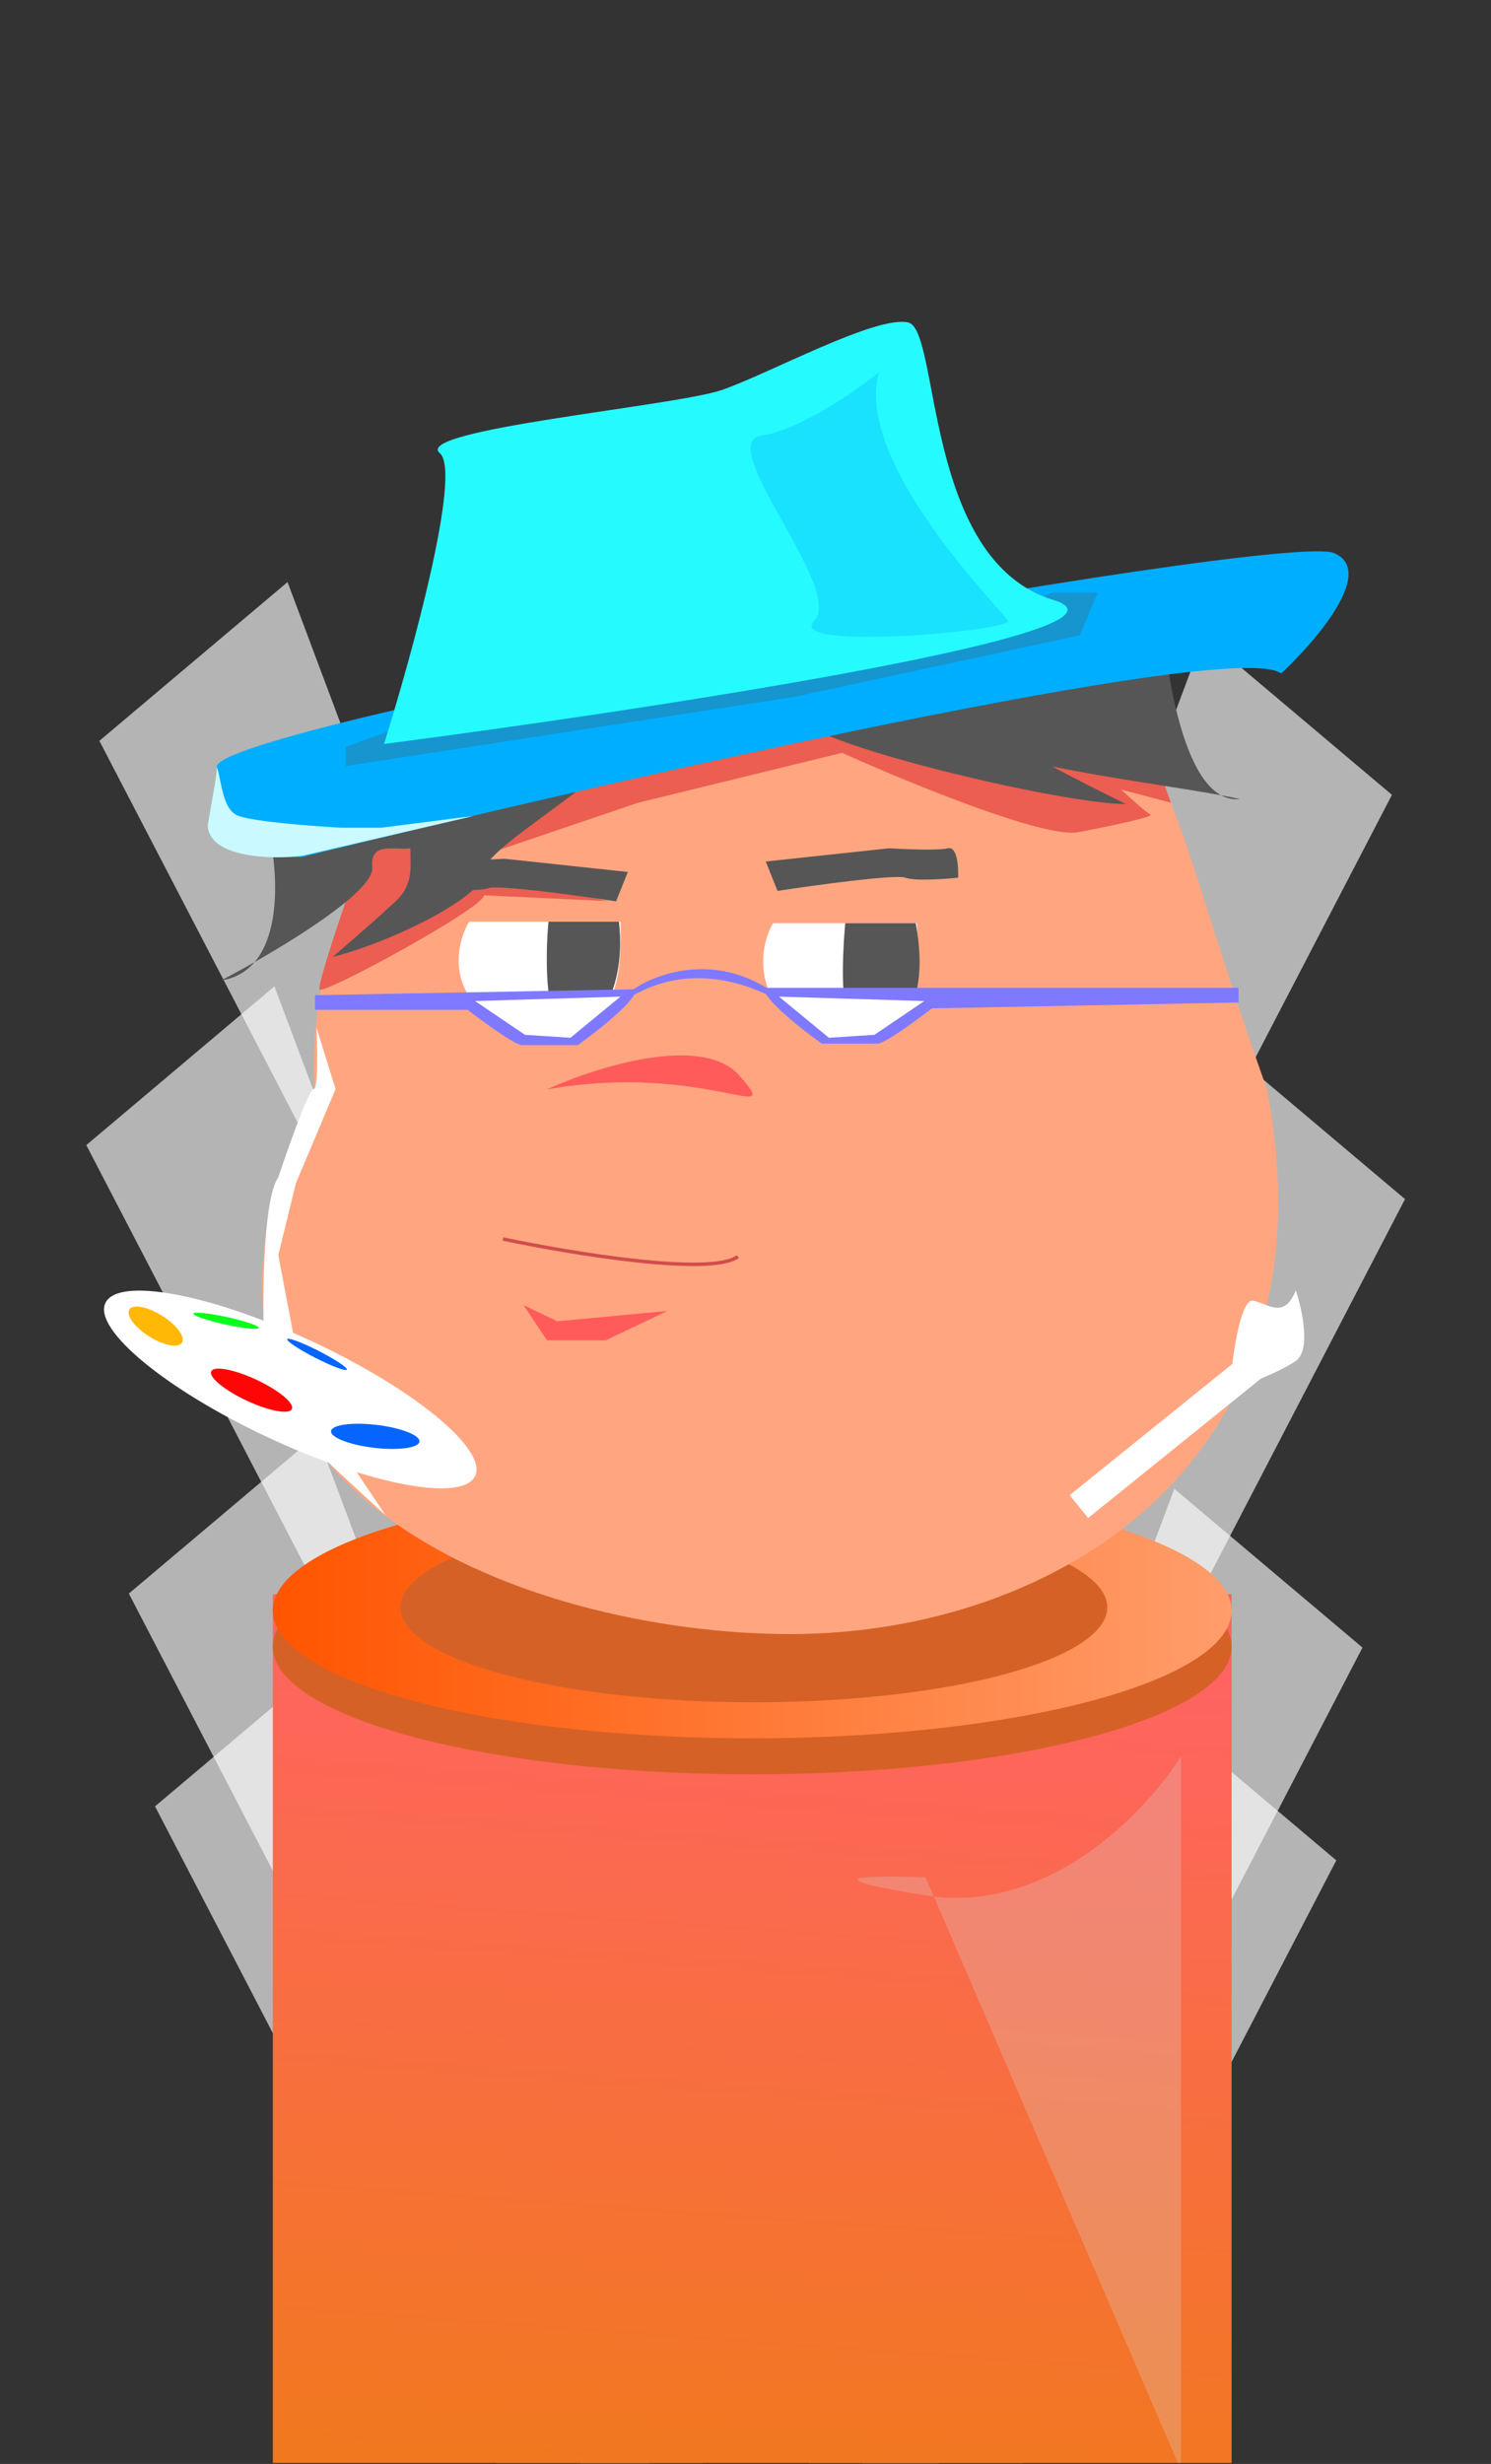 <svg width="431" height="712" viewBox="0 0 431 712" fill="none" xmlns="http://www.w3.org/2000/svg">
<rect x="0" y="0" width="431" height="712" fill="#333333" stroke="none"/>
<g clip-path="url(#clip0_58_122)">
<path d="M28.729 214.077L83.119 168.2L213.182 514.877L197.574 538.998L28.729 214.077Z" fill="white" fill-opacity="0.63"/>
<path d="M402.365 229.684L347.975 183.808L217.912 530.485L233.519 554.605L402.365 229.684Z" fill="white" fill-opacity="0.63"/>
<path d="M24.946 330.897L79.336 285.02L209.399 631.697L193.791 655.818L24.946 330.897Z" fill="white" fill-opacity="0.63"/>
<path d="M406.148 346.504L351.758 300.628L221.695 647.305L237.303 671.425L406.148 346.504Z" fill="white" fill-opacity="0.63"/>
<path d="M37.243 460.487L91.633 414.61L221.696 761.287L206.088 785.408L37.243 460.487Z" fill="white" fill-opacity="0.63"/>
<path d="M393.852 476.095L339.462 430.218L209.399 776.895L225.006 801.016L393.852 476.095Z" fill="white" fill-opacity="0.63"/>
<path d="M44.81 521.971L99.2 476.094L229.263 822.771L213.655 846.892L44.81 521.971Z" fill="white" fill-opacity="0.63"/>
<path d="M386.284 537.579L331.894 491.702L201.831 838.379L217.439 862.5L386.284 537.579Z" fill="white" fill-opacity="0.63"/>
<rect x="78.863" y="460.691" width="277.152" height="262.964" fill="url(#paint0_linear_58_122)"/>
<ellipse cx="217.439" cy="475.825" rx="138.576" ry="36.891" fill="#D56127"/>
<ellipse cx="217.439" cy="465.42" rx="138.576" ry="36.891" fill="url(#paint1_linear_58_122)"/>
<ellipse cx="217.912" cy="464.474" rx="102.159" ry="27.431" fill="#D56127"/>
<path d="M269.956 548.043C304.406 552.046 331.799 522.925 341.354 507.513V713.722L269.956 548.043C269.165 547.951 268.371 547.842 267.573 547.715C232.006 542.039 252.753 541.882 267.573 542.512L269.956 548.043Z" fill="#D9D9D9" fill-opacity="0.26"/>
<path d="M366.236 314.725C386.965 422.686 304.581 472.194 228.525 472.194C152.47 472.194 33.675 430.257 90.814 314.725C86.879 238.08 158.818 154.206 260.765 185.042C336.814 179.286 331.881 219.168 366.236 314.725Z" fill="#FFA680"/>
<path d="M184.432 231.97L136.897 248.098L128.832 251.493L147.507 254.04L175.944 260.406L139.868 258.708C140.292 262.104 92.756 287.994 92.332 285.871C91.993 284.174 97.284 268.187 99.972 260.406L98.274 255.313L123.739 226.028L210.747 202.26L330.859 211.173L338.498 231.97L324.068 228.15C326.332 230.272 331.198 234.686 332.556 235.365C333.915 236.044 319.258 239.043 311.76 240.458C302.253 242.495 262.243 226.028 243.427 217.539L184.432 231.97Z" fill="#EB5E51"/>
<path d="M73.604 278.003C81.257 268.985 80.07 251.169 77.902 241.307L88.088 235.789L147.083 222.632C218.811 200.986 139.698 243.174 140.717 250.644C141.736 258.114 114.403 271.865 96.152 276.534C99.972 273.28 108.97 265.499 114.403 260.406C119.835 255.313 118.505 249.937 118.647 245.126C113.695 245.692 106.933 243.174 107.612 250.644C108.162 256.7 88.85 269.303 73.604 278.003C71.267 280.756 68.106 282.689 63.896 283.325C66.708 281.852 70.045 280.034 73.604 278.003Z" fill="#565656"/>
<path d="M97.001 314.732L91.484 296.906C91.766 302.848 91.993 314.732 90.635 314.732C89.276 314.732 83.278 331.709 80.448 340.198C76.374 345.97 75.921 370.898 76.204 382.64C80.731 394.1 90.21 417.528 91.908 419.565C93.606 421.603 105.631 432.581 111.431 437.816L88.088 403.013L80.448 362.692L85.541 341.896L97.001 314.732Z" fill="white"/>
<path d="M352.977 229.803C339.349 222.393 335.666 181.553 335.258 169.807L323.156 190.875L262.742 192.786C264.088 199.743 229.826 199.44 230.695 206.929C231.564 214.417 306.629 232.357 325.467 232.346C321.045 230.186 310.717 225.044 304.163 221.466C319.851 224.752 340.857 227.568 352.977 229.803C354.633 230.704 356.437 231.111 358.399 230.911C356.907 230.56 355.075 230.19 352.977 229.803Z" fill="#565656"/>
<path d="M370.331 194.62C357.089 184.434 176.086 225.745 87.24 247.673C46.071 247.673 65.594 233.667 62.623 221.784C59.652 209.9 370.331 153.451 385.61 159.818C397.834 164.911 380.517 185.142 370.331 194.62Z" fill="#00AEFF"/>
<path d="M99.972 215.841L118.647 209.051L282.475 180.19L304.121 171.277H317.278L312.185 183.585L229.422 201.411L99.972 221.359V215.841Z" fill="#1795CF"/>
<path d="M127.135 130.956C133.587 136.389 119.071 189.244 111.007 214.993C188.111 204.948 334.764 182.567 304.545 173.399C266.771 161.939 271.864 95.305 262.527 93.183C253.19 91.061 222.207 108.038 208.625 112.706C195.043 117.375 119.071 124.166 127.135 130.956Z" fill="#25FBFF"/>
<ellipse cx="109.734" cy="402.287" rx="1.104" ry="6.773" transform="rotate(117.087 109.734 402.287)" fill="#FF18E4"/>
<ellipse cx="83.908" cy="401.513" rx="15.267" ry="58.995" transform="rotate(115.063 83.908 401.513)" fill="white"/>
<ellipse cx="72.718" cy="401.718" rx="3.33" ry="12.867" transform="rotate(115.063 72.718 401.718)" fill="#FF0606"/>
<ellipse cx="108.474" cy="415.054" rx="3.33" ry="12.867" transform="rotate(96.783 108.474 415.054)" fill="#0665FF"/>
<ellipse cx="44.989" cy="383.195" rx="3.523" ry="8.976" transform="rotate(122.256 44.989 383.195)" fill="#FFB806"/>
<ellipse cx="91.651" cy="391.376" rx="1.104" ry="9.671" transform="rotate(117.087 91.651 391.376)" fill="#0665FF"/>
<ellipse cx="65.37" cy="381.66" rx="1.104" ry="9.671" transform="rotate(102.342 65.37 381.66)" fill="#06FF1B"/>
<rect x="359.431" y="391.553" width="8.489" height="64.513" transform="rotate(51.115 359.431 391.553)" fill="white"/>
<path d="M179.34 266.348H135.624C129.823 276.11 130.361 294.785 155.147 298.18C179.934 301.575 179.623 278.939 179.34 266.348Z" fill="white"/>
<path d="M265.073 266.773H223.48C217.679 276.534 218.867 296.907 243.653 300.302C268.44 303.698 265.356 279.364 265.073 266.773Z" fill="white"/>
<path d="M162.787 297.756C157.354 294.36 157.694 275.403 158.543 266.348H178.915C181.462 288.418 169.578 302 162.787 297.756Z" fill="#565656"/>
<path d="M248.521 299.878C242.326 298.247 243.49 275.827 244.338 266.773H264.711C269.742 293.936 256.585 302 248.521 299.878Z" fill="#565656"/>
<path d="M158.118 314.793C172.147 308.376 202.906 298.591 213.706 310.783C227.206 326.023 204.177 306.772 158.118 314.793Z" fill="#FF5B5B"/>
<path d="M145.385 358.024C164.767 362.127 205.484 368.889 213.293 363.117" stroke="#D24C4C"/>
<path d="M224.753 257.435L221.357 248.947L257.009 245.127C261.536 245.41 271.27 245.806 273.986 245.127C276.702 244.448 277.099 250.503 276.957 253.615C272.996 254.04 264.394 254.634 261.678 253.615C258.961 252.597 235.929 255.738 224.753 257.435Z" fill="#565656"/>
<path d="M178.091 260.459L181.487 251.97L145.835 248.151C141.308 248.434 131.574 248.83 128.858 248.151C126.142 247.471 125.746 253.527 125.887 256.639C129.848 257.063 138.45 257.658 141.166 256.639C143.883 255.62 166.915 258.761 178.091 260.459Z" fill="#565656"/>
<path d="M362.266 375.85C358.871 375.171 356.607 389.714 355.9 397.071L358.871 400.467C362.266 399.335 370.161 396.307 374.575 393.251C378.989 390.195 376.414 378.396 374.575 372.879C371.179 381.367 366.511 376.699 362.266 375.85Z" fill="white"/>
<path d="M161.089 381.792L151.328 377.123L158.118 387.309H175.095L192.921 378.821L161.089 381.792Z" fill="#FF5B5B"/>
<path d="M91.059 291.814V287.57L183.584 285.872C184.602 288.588 172.973 297.756 167.031 302H150.903C148.866 302 139.585 295.209 135.199 291.814H91.059Z" fill="#7F79FF"/>
<path d="M358.023 289.691V285.447H220.997C219.978 288.163 231.607 297.331 237.549 301.575H253.677C255.715 301.575 264.995 294.784 269.381 291.389L358.023 289.691Z" fill="#7F79FF"/>
<path d="M222.207 285.872C205.909 275.346 189.385 281.486 183.16 285.872V287.569C202.683 276.534 221.358 287.569 222.207 287.569C222.886 287.569 222.49 286.438 222.207 285.872Z" fill="#7F79FF"/>
<path d="M151.752 299.029L137.322 289.267L179.34 287.994L164.909 299.878L151.752 299.029Z" fill="white"/>
<path d="M252.765 299.029L267.196 289.267L225.178 287.994L239.608 299.878L252.765 299.029Z" fill="white"/>
<path d="M68.989 235.79C64.236 234.092 64.179 226.028 62.623 221.359C63.047 222.632 60.925 232.96 60.076 238.336C60.076 247.843 78.751 248.522 87.664 247.249L136.897 235.79L110.158 239.185H98.699C90.776 238.761 73.743 237.487 68.989 235.79Z" fill="#CAFAFF"/>
<path opacity="0.32" d="M220.085 125.863C231.29 124.166 247.389 112.989 254.039 107.613C246.823 133.927 289.691 176.37 291.388 179.341C293.086 182.312 226.451 188.254 235.364 179.341C244.277 170.428 206.079 127.985 220.085 125.863Z" fill="#00AEFF"/>
</g>
<defs>
<linearGradient id="paint0_linear_58_122" x1="201.358" y1="824.867" x2="226.898" y2="469.204" gradientUnits="userSpaceOnUse">
<stop stop-color="#EB8100"/>
<stop offset="1" stop-color="#FF6363"/>
</linearGradient>
<linearGradient id="paint1_linear_58_122" x1="78.863" y1="465.42" x2="356.015" y2="465.42" gradientUnits="userSpaceOnUse">
<stop stop-color="#FF5500"/>
<stop offset="1" stop-color="#FF9D6B"/>
</linearGradient>
<clipPath id="clip0_58_122">
<rect width="430.953" height="711.715" fill="white"/>
</clipPath>
</defs>
</svg>
